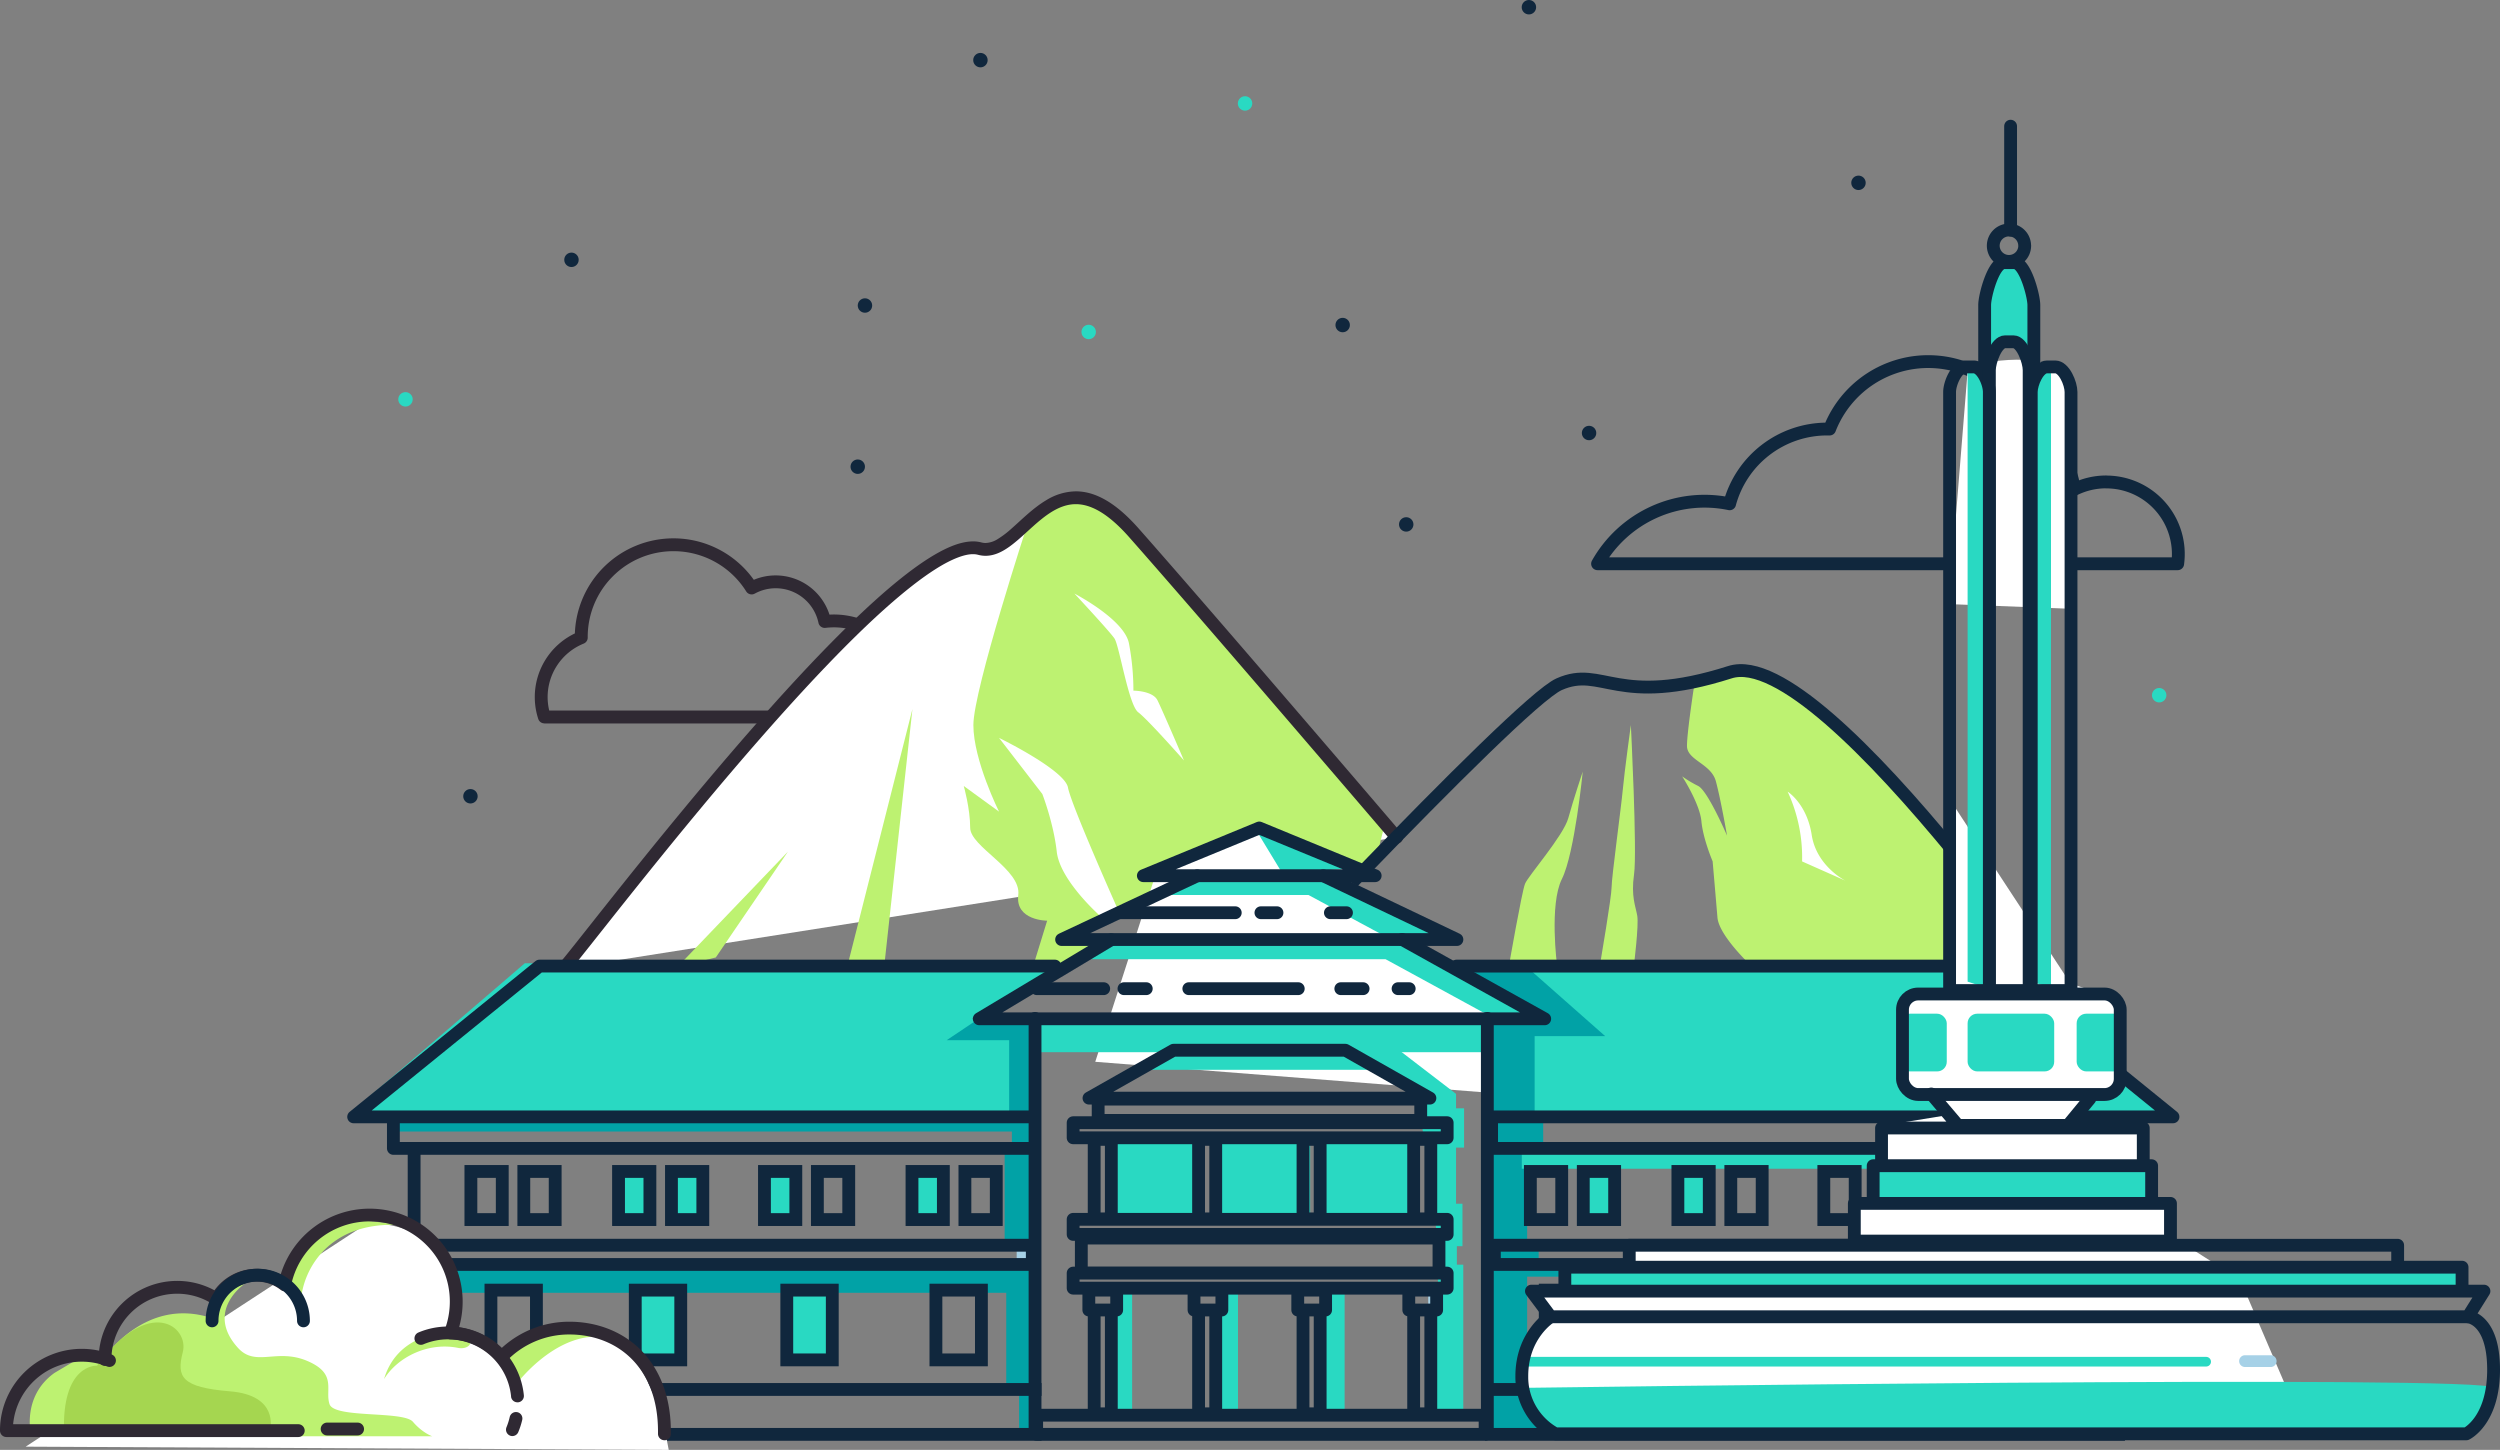 <svg xmlns="http://www.w3.org/2000/svg" viewBox="0 0 1559 904.14"><rect x="0" y="0" width="1559" height="904.14" fill="#808080" stroke="none"/><defs><style>.cls-1{fill:#2f2933}.cls-2,.cls-9{fill:none;stroke:#10273d;stroke-width:8px}.cls-2{stroke-linecap:round;stroke-linejoin:round}.cls-3{fill:#fff}.cls-4{fill:#10273d}.cls-5{fill:#29d9c2}.cls-6{fill:#bdf271}.cls-7{fill:#a6d1e7}.cls-8{fill:#01a2a6}.cls-10{fill:#a5d650}</style></defs><title>city</title><path class="cls-1" d="M2721.46 6126.88a4 4 0 0 1-3.8-2.76 43.89 43.89 0 0 1-2.17-13.64 44 44 0 0 1 25-39.7 61.5 61.5 0 0 1 61.46-59.29 61.43 61.43 0 0 1 50.12 25.86 35.12 35.12 0 0 1 13.63-2.74 35.26 35.26 0 0 1 33.56 24.45q1.33-.07 2.69-.08a51.5 51.5 0 0 1 51.5 51.5 51.59 51.59 0 0 1-1.78 13.45 4 4 0 0 1-3.86 3h-226.35zm226.37-4zm-3.17-4a43.42 43.42 0 0 0 .82-8.4 43.35 43.35 0 0 0-12.74-30.76A43.35 43.35 0 0 0 2902 6067a44 44 0 0 0-5.21.32 4 4 0 0 1-4.39-3.14 27.26 27.26 0 0 0-26.65-21.56 27.11 27.11 0 0 0-13.1 3.35 4 4 0 0 1-5.31-1.38 53.45 53.45 0 0 0-45.34-25.09 53.3 53.3 0 0 0-37.83 15.67 53.32 53.32 0 0 0-15.67 37.83v.39a4 4 0 0 1-2.5 3.73 36 36 0 0 0-22.5 33.37 35.92 35.92 0 0 0 1 8.4h220.17z" transform="translate(-2382 -5675.78)" id="referensi"/><g id="awan_segi6" data-name="awan + segi6"><path class="cls-2" d="M3023.81 6043.64a12 12 0 0 1-12 12H2978a12 12 0 0 1-12-12 12 12 0 0 1 12-12h33.72a12 12 0 0 1 12 12zm671.64-67.34a44.79 44.79 0 0 0-20.21 4.8 31.5 31.5 0 0 0-26.75-29.77 66 66 0 0 0-125.55-8h-1.51a63 63 0 0 0-60.84 46.62 76.57 76.57 0 0 0-82.35 37.39H3740a44.95 44.95 0 0 0-44.59-51z" transform="translate(-2382 -5675.78)"/><path class="cls-3" d="M3609.27 5904l-12 148.49 78 3s3-127.49-7.5-145.49-58.5-6-58.5-6z" transform="translate(-2382 -5675.78)"/><circle class="cls-4" cx="837.29" cy="202.7" r="4.5"/><circle class="cls-4" cx="539.39" cy="190.52" r="4.5"/><circle class="cls-4" cx="953.43" cy="4.5" r="4.5"/><circle class="cls-4" cx="990.94" cy="270.03" r="4.5"/><circle class="cls-4" cx="876.92" cy="327.03" r="4.5"/><circle class="cls-4" cx="1158.95" cy="114.01" r="4.5"/><circle class="cls-4" cx="534.89" cy="291.03" r="4.5"/><circle class="cls-4" cx="293.37" cy="496.55" r="4.5"/><circle class="cls-4" cx="356.37" cy="162.02" r="4.5"/><circle class="cls-4" cx="611.4" cy="37.5" r="4.5"/><circle class="cls-5" cx="1346.47" cy="433.54" r="4.5"/><circle class="cls-5" cx="776.41" cy="64.51" r="4.5"/><circle class="cls-5" cx="678.9" cy="207.02" r="4.5"/><circle class="cls-5" cx="252.86" cy="249.03" r="4.5"/></g><g id="gunung"><path class="cls-3" d="M3253 6197.92s-118-138-164-190c-50.46-57-69.73 17.07-96 10-52-14-254 258-260 262" transform="translate(-2382 -5675.78)"/><path class="cls-6" d="M3023 6001.92s-34 104-34 126 16 54 16 54l-22-16s4 14 4 26 32 26 30 42 18 16 18 16l-8 26 20.67 2.67 32.46-14.26-35.13-2.41 81.33-40.67 112-2.67 6.67-26.67s-94-110-118-136-56-76-76-68-28 14.01-28 14.01z" transform="translate(-2382 -5675.78)"/><path class="cls-1" d="M2729.67 6282.14a4 4 0 0 1 .86-5.37l.15-.15c.2-.22.52-.57.92-1 .8-.93 1.92-2.28 3.31-4 2.79-3.43 6.67-8.33 11.45-14.37 9.57-12.08 22.75-28.77 38.12-47.79 30.74-38 70.23-85.38 107.21-124 24.68-25.73 48.17-47.56 67.56-60.29 11.13-7.23 20.84-11.7 29.55-11.78a20.09 20.09 0 0 1 5.23.66 9.81 9.81 0 0 0 2.58.34 15.07 15.07 0 0 0 7.52-2.42 59.69 59.69 0 0 0 8.88-6.77c6.29-5.52 13.12-12.51 21.31-17.42a36 36 0 0 1 18.6-5.6c11.73 0 24.51 6.6 39.07 23.08 46.05 52.06 164 190 164 190.05a4 4 0 0 1-.44 5.64 4 4 0 0 1-5.64-.44l-19.15-22.37c-11.78-13.75-28-32.62-45.59-53.12-35.24-41-76.25-88.49-99.21-114.46-13.87-15.65-24.58-20.39-33.08-20.38-7.64 0-14.57 3.86-21.37 9.31-6.79 5.42-13.15 12.22-19.92 17.11-4.51 3.23-9.41 5.76-15 5.78a18 18 0 0 1-4.65-.62 12 12 0 0 0-3.15-.39c-5.3-.06-13.33 3-22.76 8.93-9.45 5.9-20.36 14.53-32.1 25-23.5 21-50.34 49.65-76.47 79.42-52.28 59.59-101.68 123.81-116.84 142.44-2.05 2.52-3.41 4.15-4.38 5.13a6.52 6.52 0 0 1-1 .89 4 4 0 0 1-2.21.67 4 4 0 0 1-3.33-1.78z" transform="translate(-2382 -5675.78)"/><path class="cls-6" d="M3439 6099.92s-5 32-5 41 15 11 18 22 7 34 7 34-12-28-18-31a72 72 0 0 1-10-6s11 17 12 28 7 25 7 25 2 23 3 35 23 32 23 32h174s-112.76-169.18-177-184c-26-6-34 4-34 4z" transform="translate(-2382 -5675.78)"/><path class="cls-2" d="M3128.43 6328.34s198.86-213.88 225.86-225.88 36 15 106.49-7.5c60.3-19.24 234.7 239.38 234.7 239.38z" transform="translate(-2382 -5675.78)"/><path class="cls-6" d="M3323 6277.92s8-46 10-51 24-30 27-41 9-29 9-29-5 51-13 67-3 54-3 54zm57-2s7-41 7-47 6-50 7-61 5-40 5-40 4 79 2 93 1 20 2 26-2 30-2 30z" transform="translate(-2382 -5675.78)"/><path class="cls-3" d="M3496.78 6169.46s12 7.5 15 27 21 28.5 21 28.5l-27-12a97.29 97.29 0 0 0-9-43.5zM3052 6045.92s31 16 34 31a159.42 159.42 0 0 1 2.8 29.55s12 0 15 6 16.5 37.5 16.5 37.5-22.5-25.5-28.5-30-11.8-41.55-14.8-46-25-28.05-25-28.05zm16 201s-25-22-27-40-9-36-9-36l-27-35s41 20 43 31 32 78 32 78z" transform="translate(-2382 -5675.78)"/><path class="cls-6" d="M529 600.14l40-158-18 164-22-6zm-106.62 2.92l69.01-72.01-45.01 66.01-24 6z"/></g><path class="cls-3" d="M721 544.14l64-30 71.33 28.66-15.33 6.67 64.67 36.67h-27.34l31.34 16.66H1214l2-75.66-1-30 78 119-279 72-331-26 38-118z" id="gunung_putih" data-name="gunung putih"/><g id="walikota"><path class="cls-5" d="M657.28 603.67l-329.99-3-109.49 94h421.28v-57.53l-33-2 51.2-31.47zm252.52 0l329.98-3 109.5 94H928v-57.53l33-2-51.2-31.47z"/><path class="cls-5" d="M680 598.14h184l66 36 26-2-82-46-182-1-12 13z"/><path class="cls-5" d="M740 546.14h88l69 36-29 4-52-28h-90l14-12zm43-29l17 28 44-4-61-24zm-136 139h280l1-19H645l2 19z"/><path class="cls-5" d="M713 667.14h141l-16-14-104 3-21 11zm111.33 45.67v45.33h59.34v-47.33l-59.34 2zm-66.66 0v45.33H817v-47.33l-59.33 2zm-66 0v45.33H751v-47.33l-59.33 2zm2 91.41v77.42H706v-80.83l-12.33 3.41zm66 0v77.42H772v-80.83l-12.33 3.41zm66.5 0v77.42h12.33v-80.83l-12.33 3.41z"/><path class="cls-7" d="M890.66 804.22v77.42H903v-80.83l-12.34 3.41z"/><path class="cls-8" d="M962.33 695.47v20.67h-32.66v-24l32.66 3.33zm0 171.98v26.69h-32.66v-31l32.66 4.31zm-10-150.64v58.66H929l1.33-58.66h22z"/><path class="cls-8" d="M952.33 789.31v78.16H929l1.33-78.16h22z"/><path class="cls-8" d="M959.5 777.64v12.5l-28.5-2 1.5-13.5 27 3zm-15.83 13.16h372.67v5.33H943.67z"/><path class="cls-5" d="M949 714.14h367.33v14.67H949zm37.33 17.33H1007v28.67h-20.67zm61 0H1068v28.67h-20.67z"/><path class="cls-7" d="M1229.33 731.47H1250v28.67h-20.67z"/><path class="cls-5" d="M569.48 731.47h20.67v28.67h-20.67zm-91.49 0h20.67v28.67h-20.67zm-61.5 0h20.67v28.67h-20.67zm-30 0h20.67v28.67h-20.67z"/><path class="cls-7" d="M962 806.14h29v42h-29z"/><path class="cls-5" d="M490.32 806.14h29v42h-29zm-94.5 0h29v42h-29z"/><path class="cls-7" d="M1150 806.14h29v42h-29z"/><path class="cls-5" d="M865 649.14l43 33v9h5v24.5h-5v35h4v26.5h-3.5v11.5h4v92.5l-19.5-3 .5-63 3.5-2.5-1-44-2-12.5-7.5-56.5-.5-15.5-53.5-38 32.5 3z"/><path class="cls-8" d="M631 695.64h12.5v20H631zm-4.5 20h20v62h-20z"/><path class="cls-7" d="M634 775.64h9v13h-9z"/><path class="cls-8" d="M627.5 787.64H644v78h-16.5z"/><path class="cls-8" d="M635.5 864.14h7.5v29.5h-7.5zM246.83 696.67h390.42v8.97H246.83zm9 91.5h389.98v18H255.83zM950 601.14l51 45h-44v49l-32 1 3-59 33-2-47-31 36-3z"/><path class="cls-8" d="M657 604.14l-66.68 44.53h38.99v48l15.69.47v-62l-24-2 36-29z"/><path class="cls-2" d="M713 546.08l72.28-29.76 72.28 29.76H713zm161.39 39.78l88.89 49.47H610.66L692.93 586"/><path class="cls-2" d="M825.21 546.14l83.32 39.75H662.02l84.6-39.75m-88.78 56.31H336.42l-115.88 94.02h420.97m3.94-61.4v257.28m282.06-257.28v257.28M731.79 654.93l-52.7 29.86h212.6l-52.71-29.86H731.79zm-46.98 30.49h201.16v13.28H684.81zm-15.6 14.7h233.24v9.4H669.21zm0 60.25h233.24v9.4H669.21zm0 33.53h233.24v9.4H669.21zm5.1-21.84h223.04v21.73H674.31zm8.02-61.55h10.69v49.57h-10.69zm-3.34 94.02h17.37v12.39h-17.37zm65.6 0h17.37v12.39h-17.37zm64.69 0h17.37v12.39h-17.37zm69.24 0h17.37v12.39h-17.37zm3.04-94.02h10.69v49.57h-10.69zm-134.12 0h10.69v49.57h-10.69zm65.12 0h10.69v49.57h-10.69zM682.33 816.92h10.69v64.72h-10.69zm199.23 0h10.69v64.72h-10.69zm-134.12 0h10.69v64.72h-10.69zm65.12 0h10.69v64.72h-10.69zM245.32 696.47h400.13v19.68H245.32zm401.24-79.93h41.71m53.08 0h68.24m-108.69 0h13.91m121.32 0h13.9m21.8 0h6.95M244.76 776.52h398.98v12H244.76zm13.49-58.5v57m0 16.5v76.5"/><path class="cls-9" d="M293.65 730.52h19.56v30h-19.56zm12.5 74h28.37v43.5h-28.37zm90 0h28.37v43.5h-28.37zm94.49 0h28.37v43.5h-28.37zm93 0h28.37v43.5h-28.37zm-256.99-74h19.56v30h-19.56zm59.07 0h19.56v30h-19.56zm33 0h19.56v30h-19.56zm58 0h19.56v30h-19.56zm33 0h19.56v30h-19.56zm59 0h19.56v30h-19.56zm33 0h19.56v30h-19.56zm47.78 163.95h-395v-28h395"/><path class="cls-2" d="M908.3 602.45h330.89l115.89 94.02H934.1m-3.94 0h400.13v19.68H930.16zm1.72 80.05h398.98v12H931.88zm385.48-58.5v57m0 16.5v76.5"/><path class="cls-9" d="M1262.39 730.52h19.56v30h-19.56zm-21.3 74h28.37v43.5h-28.37zm-89.99 0h28.37v43.5h-28.37zm-94.5 0h28.37v43.5h-28.37zm-92.99 0h28.37v43.5h-28.37zm265.78-74h19.56v30h-19.56zm-59.06 0h19.56v30h-19.56zm-33 0h19.56v30h-19.56zm-58 0h19.56v30h-19.56zm-33 0h19.56v30h-19.56zm-59 0h19.56v30h-19.56zm-33 0h19.56v30h-19.56zm-28.22 163.95h395v-28h-395"/><path class="cls-2" d="M646.46 882.53h279.65v11.94H646.46zm51.85-313.35h72m16 0h10.02m33.31 0h10.03"/></g><g id="tuguputih"><path class="cls-3" d="M3599 6264.92v32l-26 1s-7 13-5 27 2 26 5 31 15 5 15 5l10 10-43 7-2 13 3 11-5 1-1 21-12 2-1 27h-138l-2 14-41-1v16l-19-1 11 15s-22 26-18 41 20 35 20 35h471l-42-98-47-30 2-16-11-6-4-20-3-21-43-5 11-15s17-3 18-7 13-50-6-57-97-32-97-32z" transform="translate(-2382 -5675.78)"/><path class="cls-5" d="M3923 6566.85s14-17.06 14-25.58-607 0-607 0 11 29 20 30.7 573-5.12 573-5.12z" transform="translate(-2382 -5675.78)"/><path class="cls-5" d="M977 791.14h559v14H977z"/><path class="cls-5" d="M3760.76 6524.94a3 3 0 0 0-3-3h-424.48a3 3 0 0 0-3 3 3 3 0 0 0 3 3h424.48a3 3 0 0 0 3-3z" transform="translate(-2382 -5675.78)"/><path class="cls-7" d="M3801.67 6524.58a3.67 3.67 0 0 1-3.67 3.67h-16a3.67 3.67 0 0 1-3.67-3.67 3.67 3.67 0 0 1 3.67-3.67h16a3.67 3.67 0 0 1 3.67 3.67z" transform="translate(-2382 -5675.78)"/></g><g id="awan_putih" data-name="awan putih"><path class="cls-3" d="M2611.67 6438.25s44 0 50.67 32 1.67 37.67 1.67 37.67 21 6 25 12 5.67 8.67 5.67 8.67 26.33-35.33 57-24.67 42.33 48.33 47.33 76l-401-2" transform="translate(-2382 -5675.78)"/><path class="cls-6" d="M2559.51 6477s2.82-1.08 10.31 13.45c-1.49-15.19 12.18-55 64.68-50.53-36-4.5-42.5-5.5-54.18 2.53-23.74 16.32-20.81 34.55-20.81 34.55m144.49 61.92s29-39 62.5-27.5c-32-16.5-60-3-68 5.5-2 7.5 2 16 2 16l3.5 6m-46.5-31.83s-28 1.33-36 28.67c8.67-14 28-23.33 46.67-19.33 9.5 1.17 11.33-9.33-4.67-10a51.32 51.32 0 0 0-6 .66zm-123-30.67s-25 17-4 40c11 12 24 0 43 8s11 18 14 27 46 4 52 11 12 9 12 9h-250s-6.5-24.5 14.5-39.5l13.5-8h16.5s26-40.5 68.5-26c11-21.5 12.5-18.55 20-21.5z" transform="translate(-2382 -5675.78)"/><path class="cls-10" d="M2442.5 6527.42s-22.5-1.5-20.5 43c35 0 128.5-3.5 128.5-3.5s5.5-21-25-23.5-33.5-9-29.5-24.5-20.5-36-53.5 8.5z" transform="translate(-2382 -5675.78)"/></g><g id="tugu_line_warna" data-name="tugu line+warna"><path class="cls-1" d="M2796.27 6573.92a4 4 0 0 1-3.94-4.06v-1.47c0-20.32-6.51-35.25-16.52-45.26-10-10-23.76-15.16-38.82-15.17a54.31 54.31 0 0 0-39.29 16.75 4 4 0 0 1-3 1.23 4 4 0 0 1-2.92-1.37 39.38 39.38 0 0 0-29-13.58 4 4 0 0 1-3.24-1.77 4 4 0 0 1-.41-3.68 49.85 49.85 0 0 0 3.38-18.08 49.82 49.82 0 0 0-14.65-35.36 49.83 49.83 0 0 0-35.36-14.65 50 50 0 0 0-49.06 40.31 4 4 0 0 1-2.53 3 4 4 0 0 1-3.86-.6A24.36 24.36 0 0 0 2542 6475a24.49 24.49 0 0 0-21.48 12.71 4 4 0 0 1-2.53 2 4 4 0 0 1-3.15-.53 40.76 40.76 0 0 0-22.34-6.63 40.85 40.85 0 0 0-29 12 40.85 40.85 0 0 0-12 29 4 4 0 0 1-4 4 4 4 0 0 1-4-4 49 49 0 0 1 49-49 48.76 48.76 0 0 1 23.23 5.86A32.47 32.47 0 0 1 2542 6467a32.36 32.36 0 0 1 15 3.67 58 58 0 0 1 55.51-41.17 58 58 0 0 1 58 58 57.88 57.88 0 0 1-2.23 15.93 47.37 47.37 0 0 1 26.67 12.87A62.27 62.27 0 0 1 2737 6500c16.87 0 32.8 5.86 44.47 17.5 11.68 11.63 18.89 28.9 18.87 50.92v1.59a4 4 0 0 1-4 3.94h-.06z" transform="translate(-2382 -5675.78)"/><path class="cls-1" d="M2700 6571a4 4 0 0 1-2.14-5.24 39 39 0 0 0 2-6.33 4 4 0 0 1 4.8-3 4 4 0 0 1 3 4.8 47.15 47.15 0 0 1-2.47 7.63 4 4 0 0 1-3.69 2.45 4 4 0 0 1-1.55-.31zm.72-24.35a39.51 39.51 0 0 0-39.32-35.65 39.37 39.37 0 0 0-15.38 3.1 4 4 0 0 1-5.24-2.13 4 4 0 0 1 2.13-5.24 47.35 47.35 0 0 1 18.49-3.73 47.51 47.51 0 0 1 47.28 42.91 4 4 0 0 1-3.6 4.36h-.39a4 4 0 0 1-4-3.62z" transform="translate(-2382 -5675.78)"/><path class="cls-2" d="M2571.24 6499.47a28.5 28.5 0 1 0-57 0" transform="translate(-2382 -5675.78)"/><path class="cls-5" d="M1342 747.47h-173.65v-22.85H1342v22.85zm-75-135.33v-380l12-2v386l-12-4zm-40 0v-380l12-2v386l-12-4z"/><path class="cls-5" d="M3619 5898.92c0-1.5 5.5-56.5 11-59.5s17 5.5 17 5.5l2.5 53s-9-12.5-15.5-10-15 11-15 11z" transform="translate(-2382 -5675.78)"/><rect class="cls-5" x="1227" y="632.14" width="54" height="36" rx="6" ry="6"/><rect class="cls-5" x="1295" y="632.14" width="29" height="36" rx="6" ry="6"/><rect class="cls-5" x="1185" y="632.14" width="29" height="36" rx="6" ry="6"/><path class="cls-2" d="M3619.63 5903.29V5866c0-5.7 5.42-26.41 12.11-26.41h6.46c6.69 0 12.11 20.71 12.11 26.41v42.87m-5.7-79.87a9.79 9.79 0 0 1-9.79 9.79 9.79 9.79 0 0 1-9.82-9.79 9.79 9.79 0 0 1 9.79-9.79 9.79 9.79 0 0 1 9.79 9.79zm-22.04 464.5v-373.24c0-5.41-4.38-15.67-9.79-15.67h-5.22c-5.41 0-9.79 10.26-9.79 15.67v373.24z" transform="translate(-2382 -5675.78)"/><path class="cls-2" d="M3647.38 6293.5v-386.95c0-5.41-4.38-17.63-9.79-17.63h-5.22c-5.41 0-9.79 12.22-9.79 17.63v386.95zm26.11 0v-373.24c0-5.41-4.38-15.67-9.79-15.67h-5.22c-5.41 0-9.79 10.26-9.79 15.67v373.24z" transform="translate(-2382 -5675.78)"/><rect class="cls-2" x="1186.39" y="619.86" width="135.79" height="62.67" rx="9.79" ry="9.79"/><path class="cls-2" d="M1204.34 682.21l16.65 19.58h68.55l13.7-16.65m33.3 41.79h-163.21v-23.51h163.21v23.51zm5.22 23.5h-173.65v-23.5h173.65v23.5zm11.75 23.5h-197.15v-23.5h197.15v23.5z"/><path class="cls-2" d="M3398 6463.94v-11.62h479.18v12.12m-519.34 14.15V6466h559.5v13.22" transform="translate(-2382 -5675.78)"/><path class="cls-2" d="M1253.81 143.46V78.69M955 805.14h594l-10 16H967l-12-16z"/><path class="cls-2" d="M3349 6496.92s-18 11-18 37a40.32 40.32 0 0 0 21 36h568s17-8 17-40-16-33-16-33" transform="translate(-2382 -5675.78)"/><path class="cls-1" d="M2403 6571.92h-17a4 4 0 0 1-2.83-1.17 4 4 0 0 1-1.17-2.83v-1.08a51 51 0 0 1 51-49.92 50.86 50.86 0 0 1 18.74 3.56 4 4 0 0 1 2.25 5.19 4 4 0 0 1-5.19 2.25 42.85 42.85 0 0 0-15.8-3 43 43 0 0 0-42.82 39H2568a4 4 0 0 1 4 4 4 4 0 0 1-4 4h-165zm183-1a4 4 0 0 1-4-4 4 4 0 0 1 4-4h19a4 4 0 0 1 4 4 4 4 0 0 1-4 4h-19z" transform="translate(-2382 -5675.78)"/></g></svg>